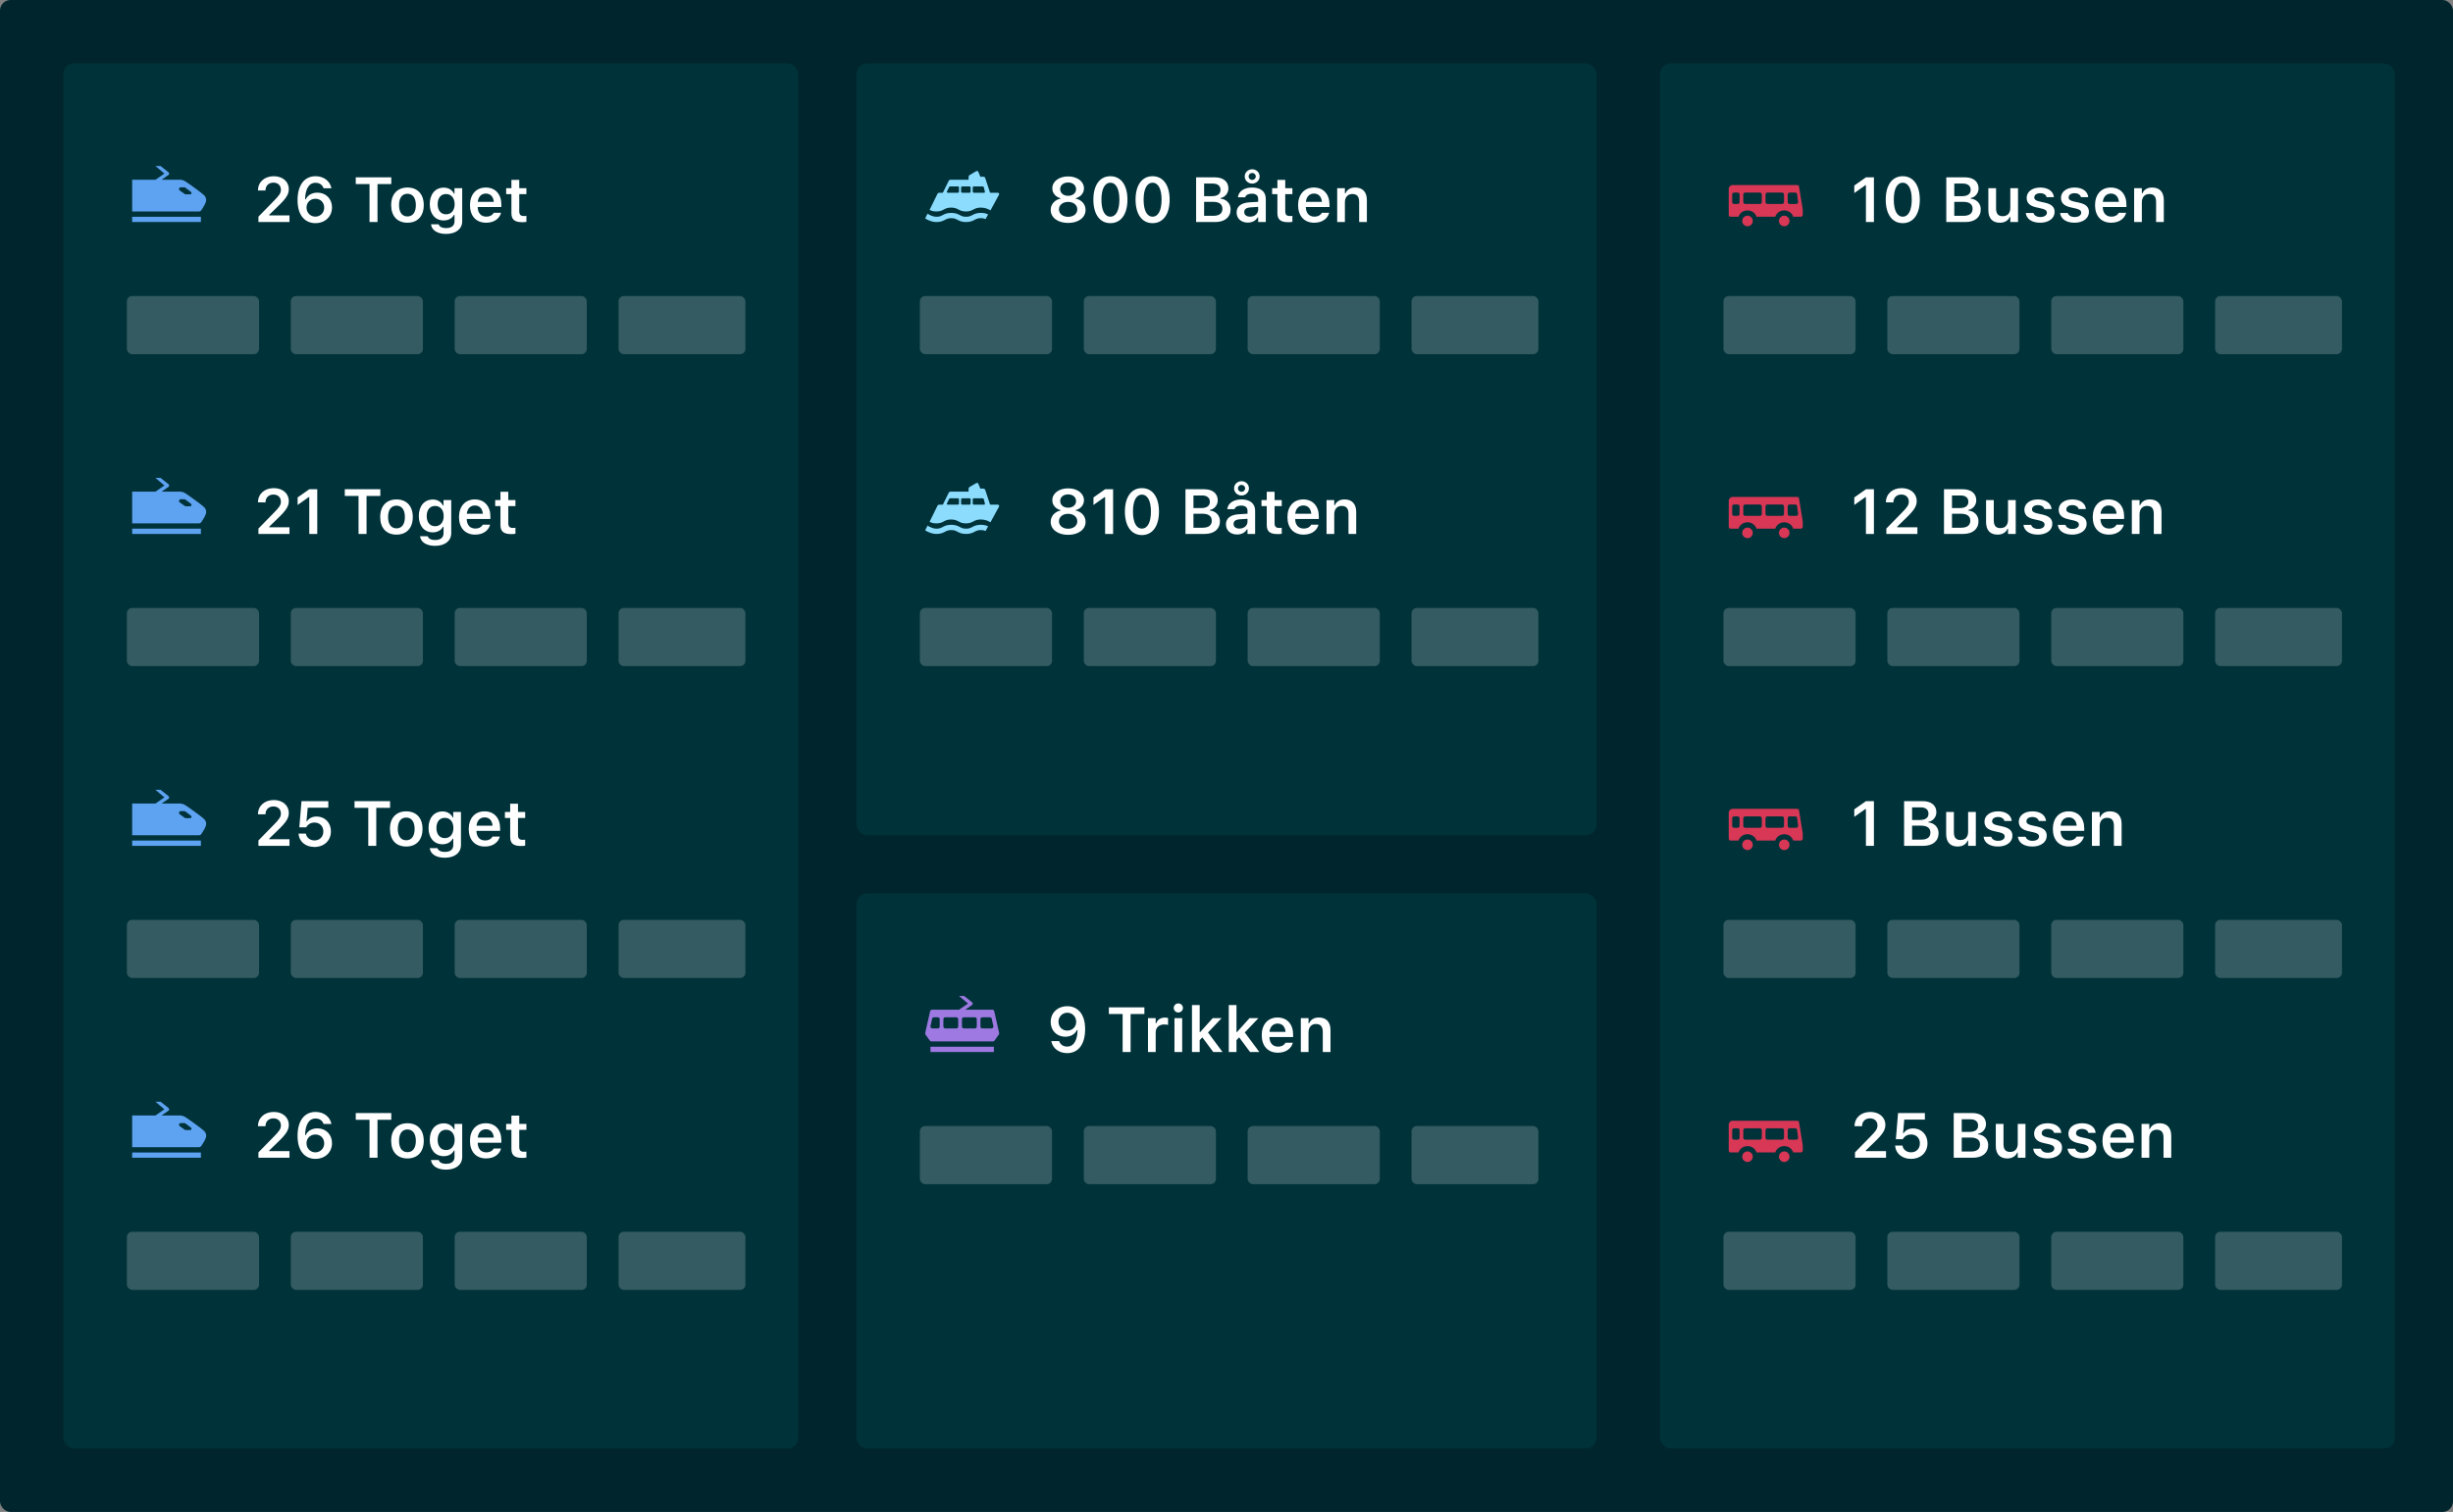 <svg width="464" height="286" viewBox="0 0 464 286" fill="none" xmlns="http://www.w3.org/2000/svg">
<rect x="0" y="0" width="464" height="286" fill="#808080" stroke="none"/>
<rect width="464" height="286" rx="2" fill="#00252C"/>
<rect x="12" y="12" width="139" height="262" rx="2" fill="#00323A"/>
<rect x="24" y="56" width="25" height="11" rx="1" fill="#335B61"/>
<rect x="24" y="115" width="25" height="11" rx="1" fill="#335B61"/>
<rect x="24" y="174" width="25" height="11" rx="1" fill="#335B61"/>
<rect x="24" y="233" width="25" height="11" rx="1" fill="#335B61"/>
<rect x="55" y="56" width="25" height="11" rx="1" fill="#335B61"/>
<rect x="55" y="115" width="25" height="11" rx="1" fill="#335B61"/>
<rect x="55" y="174" width="25" height="11" rx="1" fill="#335B61"/>
<rect x="55" y="233" width="25" height="11" rx="1" fill="#335B61"/>
<rect x="86" y="56" width="25" height="11" rx="1" fill="#335B61"/>
<rect x="86" y="115" width="25" height="11" rx="1" fill="#335B61"/>
<rect x="86" y="174" width="25" height="11" rx="1" fill="#335B61"/>
<rect x="86" y="233" width="25" height="11" rx="1" fill="#335B61"/>
<rect x="117" y="56" width="24" height="11" rx="1" fill="#335B61"/>
<rect x="117" y="115" width="24" height="11" rx="1" fill="#335B61"/>
<rect x="117" y="174" width="24" height="11" rx="1" fill="#335B61"/>
<rect x="117" y="233" width="24" height="11" rx="1" fill="#335B61"/>
<path d="M48.885 42H54.756V40.746H50.93V40.623L52.623 38.982C54.164 37.5 54.627 36.738 54.627 35.777V35.76C54.627 34.336 53.443 33.334 51.797 33.334C50.033 33.334 48.803 34.435 48.803 36.012L48.809 36.029L50.215 36.035L50.221 36.012C50.221 35.139 50.824 34.547 51.721 34.547C52.6 34.547 53.133 35.109 53.133 35.889V35.906C53.133 36.557 52.81 36.984 51.662 38.145L48.885 40.98V42ZM59.66 42.211C61.494 42.211 62.801 40.957 62.801 39.24V39.228C62.801 37.623 61.664 36.44 60.041 36.44C58.881 36.44 58.143 37.031 57.832 37.699H57.715C57.744 35.988 58.301 34.576 59.695 34.576C60.44 34.576 60.961 34.963 61.184 35.555L61.207 35.613H62.69L62.678 35.549C62.408 34.254 61.248 33.334 59.695 33.334C57.568 33.334 56.285 35.022 56.285 37.869V37.881C56.285 40.928 57.855 42.211 59.66 42.211ZM57.978 39.258V39.246C57.978 38.291 58.711 37.6 59.666 37.6C60.627 37.6 61.324 38.303 61.324 39.281V39.293C61.324 40.236 60.586 40.98 59.648 40.98C58.711 40.98 57.978 40.225 57.978 39.258ZM69.897 42H71.408V34.816H74.016V33.545H67.295V34.816H69.897V42ZM77.074 42.129C78.99 42.129 80.156 40.875 80.156 38.801V38.789C80.156 36.727 78.984 35.473 77.074 35.473C75.17 35.473 73.992 36.732 73.992 38.789V38.801C73.992 40.875 75.152 42.129 77.074 42.129ZM77.074 40.945C76.061 40.945 75.481 40.154 75.481 38.807V38.795C75.481 37.447 76.061 36.65 77.074 36.65C78.082 36.65 78.662 37.447 78.662 38.795V38.807C78.662 40.154 78.088 40.945 77.074 40.945ZM84.375 44.25C86.244 44.25 87.428 43.318 87.428 41.842V35.596H85.969V36.65H85.893C85.529 35.924 84.838 35.49 83.953 35.49C82.301 35.49 81.293 36.768 81.293 38.619V38.631C81.293 40.447 82.301 41.701 83.924 41.701C84.809 41.701 85.506 41.326 85.875 40.641H85.975V41.865C85.975 42.685 85.394 43.148 84.398 43.148C83.584 43.148 83.098 42.861 82.998 42.451L82.992 42.434H81.533L81.527 42.451C81.674 43.529 82.688 44.25 84.375 44.25ZM84.375 40.541C83.361 40.541 82.787 39.762 82.787 38.631V38.619C82.787 37.488 83.361 36.703 84.375 36.703C85.383 36.703 85.998 37.488 85.998 38.619V38.631C85.998 39.762 85.389 40.541 84.375 40.541ZM91.957 42.129C93.697 42.129 94.553 41.127 94.758 40.301L94.775 40.248H93.387L93.369 40.289C93.228 40.582 92.777 40.98 91.986 40.98C90.996 40.98 90.375 40.312 90.357 39.164H94.834V38.684C94.834 36.75 93.709 35.473 91.887 35.473C90.064 35.473 88.898 36.791 88.898 38.807V38.812C88.898 40.852 90.053 42.129 91.957 42.129ZM91.904 36.615C92.719 36.615 93.311 37.137 93.41 38.185H90.369C90.481 37.166 91.09 36.615 91.904 36.615ZM98.812 42.029C99.094 42.029 99.363 42.006 99.574 41.965V40.84C99.398 40.857 99.287 40.863 99.082 40.863C98.473 40.863 98.221 40.594 98.221 39.955V36.727H99.574V35.596H98.221V34.025H96.738V35.596H95.742V36.727H96.738V40.301C96.738 41.537 97.342 42.029 98.812 42.029Z" fill="white"/>
<path d="M48.885 101H54.756V99.746H50.93V99.623L52.623 97.982C54.164 96.5 54.627 95.738 54.627 94.777V94.76C54.627 93.336 53.443 92.334 51.797 92.334C50.033 92.334 48.803 93.436 48.803 95.012L48.809 95.029L50.215 95.035L50.221 95.012C50.221 94.139 50.824 93.547 51.721 93.547C52.6 93.547 53.133 94.109 53.133 94.889V94.906C53.133 95.557 52.81 95.984 51.662 97.144L48.885 99.981V101ZM58.5 101H60.012V92.545H58.506L56.297 94.098V95.522L58.4 94.033H58.5V101ZM67.822 101H69.334V93.816H71.941V92.545H65.221V93.816H67.822V101ZM75 101.129C76.916 101.129 78.082 99.875 78.082 97.801V97.789C78.082 95.727 76.91 94.473 75 94.473C73.096 94.473 71.918 95.732 71.918 97.789V97.801C71.918 99.875 73.078 101.129 75 101.129ZM75 99.945C73.986 99.945 73.406 99.154 73.406 97.807V97.795C73.406 96.447 73.986 95.65 75 95.65C76.008 95.65 76.588 96.447 76.588 97.795V97.807C76.588 99.154 76.014 99.945 75 99.945ZM82.301 103.25C84.17 103.25 85.353 102.318 85.353 100.842V94.596H83.894V95.65H83.818C83.455 94.924 82.764 94.49 81.879 94.49C80.227 94.49 79.219 95.768 79.219 97.619V97.631C79.219 99.447 80.227 100.701 81.85 100.701C82.734 100.701 83.432 100.326 83.801 99.641H83.9V100.865C83.9 101.686 83.32 102.148 82.324 102.148C81.51 102.148 81.023 101.861 80.924 101.451L80.918 101.434H79.459L79.453 101.451C79.6 102.529 80.613 103.25 82.301 103.25ZM82.301 99.541C81.287 99.541 80.713 98.762 80.713 97.631V97.619C80.713 96.488 81.287 95.703 82.301 95.703C83.309 95.703 83.924 96.488 83.924 97.619V97.631C83.924 98.762 83.314 99.541 82.301 99.541ZM89.883 101.129C91.623 101.129 92.478 100.127 92.684 99.301L92.701 99.248H91.312L91.295 99.289C91.154 99.582 90.703 99.981 89.912 99.981C88.922 99.981 88.301 99.312 88.283 98.164H92.76V97.684C92.76 95.75 91.635 94.473 89.812 94.473C87.99 94.473 86.824 95.791 86.824 97.807V97.812C86.824 99.852 87.978 101.129 89.883 101.129ZM89.83 95.615C90.644 95.615 91.236 96.137 91.336 97.186H88.295C88.406 96.166 89.016 95.615 89.83 95.615ZM96.738 101.029C97.019 101.029 97.289 101.006 97.5 100.965V99.84C97.324 99.857 97.213 99.863 97.008 99.863C96.398 99.863 96.147 99.594 96.147 98.955V95.727H97.5V94.596H96.147V93.025H94.664V94.596H93.668V95.727H94.664V99.301C94.664 100.537 95.268 101.029 96.738 101.029Z" fill="white"/>
<path d="M48.885 160H54.756V158.746H50.93V158.623L52.623 156.982C54.164 155.5 54.627 154.738 54.627 153.777V153.76C54.627 152.336 53.443 151.334 51.797 151.334C50.033 151.334 48.803 152.436 48.803 154.012L48.809 154.029L50.215 154.035L50.221 154.012C50.221 153.139 50.824 152.547 51.721 152.547C52.6 152.547 53.133 153.109 53.133 153.889V153.906C53.133 154.557 52.81 154.984 51.662 156.145L48.885 158.98V160ZM59.484 160.211C61.312 160.211 62.596 159.01 62.596 157.252V157.24C62.596 155.623 61.453 154.451 59.877 154.451C59.08 154.451 58.424 154.791 58.072 155.359H57.973L58.207 152.787H62.103V151.545H57.029L56.619 156.496H57.914C58.014 156.309 58.154 156.145 58.307 156.016C58.617 155.734 59.027 155.594 59.502 155.594C60.469 155.594 61.16 156.285 61.16 157.27V157.281C61.16 158.277 60.48 158.975 59.49 158.975C58.623 158.975 57.984 158.424 57.873 157.732L57.867 157.691H56.473L56.478 157.768C56.59 159.156 57.756 160.211 59.484 160.211ZM69.662 160H71.174V152.816H73.781V151.545H67.061V152.816H69.662V160ZM76.84 160.129C78.756 160.129 79.922 158.875 79.922 156.801V156.789C79.922 154.727 78.75 153.473 76.84 153.473C74.936 153.473 73.758 154.732 73.758 156.789V156.801C73.758 158.875 74.918 160.129 76.84 160.129ZM76.84 158.945C75.826 158.945 75.246 158.154 75.246 156.807V156.795C75.246 155.447 75.826 154.65 76.84 154.65C77.848 154.65 78.428 155.447 78.428 156.795V156.807C78.428 158.154 77.853 158.945 76.84 158.945ZM84.141 162.25C86.01 162.25 87.193 161.318 87.193 159.842V153.596H85.734V154.65H85.658C85.295 153.924 84.603 153.49 83.719 153.49C82.066 153.49 81.059 154.768 81.059 156.619V156.631C81.059 158.447 82.066 159.701 83.689 159.701C84.574 159.701 85.272 159.326 85.641 158.641H85.74V159.865C85.74 160.686 85.16 161.148 84.164 161.148C83.35 161.148 82.863 160.861 82.764 160.451L82.758 160.434H81.299L81.293 160.451C81.439 161.529 82.453 162.25 84.141 162.25ZM84.141 158.541C83.127 158.541 82.553 157.762 82.553 156.631V156.619C82.553 155.488 83.127 154.703 84.141 154.703C85.148 154.703 85.764 155.488 85.764 156.619V156.631C85.764 157.762 85.154 158.541 84.141 158.541ZM91.723 160.129C93.463 160.129 94.318 159.127 94.523 158.301L94.541 158.248H93.152L93.135 158.289C92.994 158.582 92.543 158.98 91.752 158.98C90.762 158.98 90.141 158.312 90.123 157.164H94.6V156.684C94.6 154.75 93.475 153.473 91.652 153.473C89.83 153.473 88.664 154.791 88.664 156.807V156.812C88.664 158.852 89.818 160.129 91.723 160.129ZM91.67 154.615C92.484 154.615 93.076 155.137 93.176 156.186H90.135C90.246 155.166 90.856 154.615 91.67 154.615ZM98.578 160.029C98.859 160.029 99.129 160.006 99.34 159.965V158.84C99.164 158.857 99.053 158.863 98.848 158.863C98.238 158.863 97.986 158.594 97.986 157.955V154.727H99.34V153.596H97.986V152.025H96.504V153.596H95.508V154.727H96.504V158.301C96.504 159.537 97.107 160.029 98.578 160.029Z" fill="white"/>
<path d="M48.885 219H54.756V217.746H50.93V217.623L52.623 215.982C54.164 214.5 54.627 213.738 54.627 212.777V212.76C54.627 211.336 53.443 210.334 51.797 210.334C50.033 210.334 48.803 211.436 48.803 213.012L48.809 213.029L50.215 213.035L50.221 213.012C50.221 212.139 50.824 211.547 51.721 211.547C52.6 211.547 53.133 212.109 53.133 212.889V212.906C53.133 213.557 52.81 213.984 51.662 215.145L48.885 217.98V219ZM59.66 219.211C61.494 219.211 62.801 217.957 62.801 216.24V216.229C62.801 214.623 61.664 213.439 60.041 213.439C58.881 213.439 58.143 214.031 57.832 214.699H57.715C57.744 212.988 58.301 211.576 59.695 211.576C60.44 211.576 60.961 211.963 61.184 212.555L61.207 212.613H62.69L62.678 212.549C62.408 211.254 61.248 210.334 59.695 210.334C57.568 210.334 56.285 212.021 56.285 214.869V214.881C56.285 217.928 57.855 219.211 59.66 219.211ZM57.978 216.258V216.246C57.978 215.291 58.711 214.6 59.666 214.6C60.627 214.6 61.324 215.303 61.324 216.281V216.293C61.324 217.236 60.586 217.98 59.648 217.98C58.711 217.98 57.978 217.225 57.978 216.258ZM69.897 219H71.408V211.816H74.016V210.545H67.295V211.816H69.897V219ZM77.074 219.129C78.99 219.129 80.156 217.875 80.156 215.801V215.789C80.156 213.727 78.984 212.473 77.074 212.473C75.17 212.473 73.992 213.732 73.992 215.789V215.801C73.992 217.875 75.152 219.129 77.074 219.129ZM77.074 217.945C76.061 217.945 75.481 217.154 75.481 215.807V215.795C75.481 214.447 76.061 213.65 77.074 213.65C78.082 213.65 78.662 214.447 78.662 215.795V215.807C78.662 217.154 78.088 217.945 77.074 217.945ZM84.375 221.25C86.244 221.25 87.428 220.318 87.428 218.842V212.596H85.969V213.65H85.893C85.529 212.924 84.838 212.49 83.953 212.49C82.301 212.49 81.293 213.768 81.293 215.619V215.631C81.293 217.447 82.301 218.701 83.924 218.701C84.809 218.701 85.506 218.326 85.875 217.641H85.975V218.865C85.975 219.686 85.394 220.148 84.398 220.148C83.584 220.148 83.098 219.861 82.998 219.451L82.992 219.434H81.533L81.527 219.451C81.674 220.529 82.688 221.25 84.375 221.25ZM84.375 217.541C83.361 217.541 82.787 216.762 82.787 215.631V215.619C82.787 214.488 83.361 213.703 84.375 213.703C85.383 213.703 85.998 214.488 85.998 215.619V215.631C85.998 216.762 85.389 217.541 84.375 217.541ZM91.957 219.129C93.697 219.129 94.553 218.127 94.758 217.301L94.775 217.248H93.387L93.369 217.289C93.228 217.582 92.777 217.98 91.986 217.98C90.996 217.98 90.375 217.312 90.357 216.164H94.834V215.684C94.834 213.75 93.709 212.473 91.887 212.473C90.064 212.473 88.898 213.791 88.898 215.807V215.812C88.898 217.852 90.053 219.129 91.957 219.129ZM91.904 213.615C92.719 213.615 93.311 214.137 93.41 215.186H90.369C90.481 214.166 91.09 213.615 91.904 213.615ZM98.812 219.029C99.094 219.029 99.363 219.006 99.574 218.965V217.84C99.398 217.857 99.287 217.863 99.082 217.863C98.473 217.863 98.221 217.594 98.221 216.955V213.727H99.574V212.596H98.221V211.025H96.738V212.596H95.742V213.727H96.738V217.301C96.738 218.537 97.342 219.029 98.812 219.029Z" fill="white"/>
<path fill-rule="evenodd" clip-rule="evenodd" d="M35.896 36.764C36.04 36.764 36.168 36.729 36.213 36.593C36.258 36.457 36.211 36.364 36.097 36.278L35.063 35.499C35.004 35.456 34.934 35.432 34.862 35.432H34.196C34.053 35.432 33.926 35.524 33.88 35.659C33.835 35.795 33.881 35.945 33.996 36.031L34.946 36.701C35.034 36.767 35.134 36.766 35.206 36.765C35.215 36.764 35.223 36.764 35.231 36.764H35.896ZM38.659 36.991C38.698 37.031 38.729 37.065 38.75 37.1C38.905 37.306 39 37.557 39 37.834C39 38.327 38.591 38.981 38.1 39.736C37.992 39.901 37.809 40.001 37.611 40.001H25V34H29.402L31.102 32.833L29.4 31.4H30.364L31.858 32.579C31.939 32.638 32 32.729 32 32.854C32 32.977 31.952 33.034 31.851 33.11L30.557 34H34.096C34.336 34 34.736 34.096 35.095 34.332C36.192 35.055 38.216 36.546 38.531 36.86C38.548 36.877 38.563 36.893 38.577 36.908C38.594 36.925 38.609 36.94 38.624 36.955C38.636 36.966 38.648 36.979 38.659 36.991ZM38 42.001H25V41.001H38V42.001Z" fill="#5EA3F1"/>
<path fill-rule="evenodd" clip-rule="evenodd" d="M35.896 95.764C36.04 95.764 36.168 95.729 36.213 95.593C36.258 95.457 36.211 95.364 36.097 95.278L35.063 94.499C35.004 94.456 34.934 94.432 34.862 94.432H34.196C34.053 94.432 33.926 94.524 33.88 94.659C33.835 94.795 33.881 94.945 33.996 95.031L34.946 95.701C35.034 95.767 35.134 95.766 35.206 95.765C35.215 95.764 35.223 95.764 35.231 95.764H35.896ZM38.659 95.991C38.698 96.031 38.729 96.065 38.75 96.1C38.905 96.306 39 96.557 39 96.834C39 97.327 38.591 97.981 38.1 98.736C37.992 98.901 37.809 99.001 37.611 99.001H25V93H29.402L31.102 91.833L29.4 90.4H30.364L31.858 91.579C31.939 91.638 32 91.729 32 91.854C32 91.977 31.952 92.034 31.851 92.11L30.557 93H34.096C34.336 93 34.736 93.096 35.095 93.332C36.192 94.055 38.216 95.546 38.531 95.86C38.548 95.877 38.563 95.893 38.577 95.908C38.594 95.925 38.609 95.94 38.624 95.955C38.636 95.966 38.648 95.979 38.659 95.991ZM38 101.001H25V100.001H38V101.001Z" fill="#5EA3F1"/>
<path fill-rule="evenodd" clip-rule="evenodd" d="M35.896 154.764C36.04 154.764 36.168 154.729 36.213 154.593C36.258 154.457 36.211 154.364 36.097 154.278L35.063 153.499C35.004 153.456 34.934 153.432 34.862 153.432H34.196C34.053 153.432 33.926 153.524 33.88 153.659C33.835 153.795 33.881 153.945 33.996 154.031L34.946 154.701C35.034 154.767 35.134 154.766 35.206 154.765C35.215 154.765 35.223 154.764 35.231 154.764H35.896ZM38.659 154.991C38.698 155.031 38.729 155.065 38.75 155.1C38.905 155.306 39 155.557 39 155.834C39 156.327 38.591 156.981 38.1 157.736C37.992 157.901 37.809 158.001 37.611 158.001H25V152H29.402L31.102 150.833L29.4 149.4H30.364L31.858 150.579C31.939 150.638 32 150.729 32 150.854C32 150.977 31.952 151.034 31.851 151.11L30.557 152H34.096C34.336 152 34.736 152.096 35.095 152.332C36.192 153.055 38.216 154.546 38.531 154.86C38.548 154.878 38.563 154.893 38.577 154.908C38.594 154.925 38.609 154.94 38.624 154.955C38.636 154.966 38.648 154.979 38.659 154.991ZM38 160.001H25V159.001H38V160.001Z" fill="#5EA3F1"/>
<path fill-rule="evenodd" clip-rule="evenodd" d="M35.896 213.764C36.04 213.764 36.168 213.729 36.213 213.593C36.258 213.457 36.211 213.364 36.097 213.278L35.063 212.499C35.004 212.456 34.934 212.432 34.862 212.432H34.196C34.053 212.432 33.926 212.524 33.88 212.659C33.835 212.795 33.881 212.945 33.996 213.031L34.946 213.701C35.034 213.767 35.134 213.766 35.206 213.765C35.215 213.765 35.223 213.764 35.231 213.764H35.896ZM38.659 213.991C38.698 214.031 38.729 214.065 38.75 214.1C38.905 214.306 39 214.557 39 214.834C39 215.327 38.591 215.981 38.1 216.736C37.992 216.901 37.809 217.001 37.611 217.001H25V211H29.402L31.102 209.833L29.4 208.4H30.364L31.858 209.579C31.939 209.638 32 209.729 32 209.854C32 209.977 31.952 210.034 31.851 210.11L30.557 211H34.096C34.336 211 34.736 211.096 35.095 211.332C36.192 212.055 38.216 213.546 38.531 213.86C38.548 213.878 38.563 213.893 38.577 213.908C38.594 213.925 38.609 213.94 38.624 213.955C38.636 213.966 38.648 213.979 38.659 213.991ZM38 219.001H25V218.001H38V219.001Z" fill="#5EA3F1"/>
<rect x="162" y="169" width="140" height="105" rx="2" fill="#00323A"/>
<rect x="174" y="213" width="25" height="11" rx="1" fill="#335B61"/>
<rect x="205" y="213" width="25" height="11" rx="1" fill="#335B61"/>
<rect x="236" y="213" width="25" height="11" rx="1" fill="#335B61"/>
<rect x="267" y="213" width="24" height="11" rx="1" fill="#335B61"/>
<path d="M201.885 190.334C200.051 190.334 198.744 191.588 198.744 193.305V193.316C198.744 194.922 199.881 196.105 201.504 196.105C202.664 196.105 203.402 195.514 203.713 194.846H203.83C203.801 196.557 203.244 197.969 201.85 197.969C201.105 197.969 200.584 197.582 200.361 196.99L200.344 196.932H198.855L198.867 196.996C199.137 198.291 200.297 199.211 201.85 199.211C203.977 199.211 205.26 197.523 205.26 194.676V194.664C205.26 191.617 203.689 190.334 201.885 190.334ZM201.879 194.945C200.918 194.945 200.221 194.242 200.221 193.264V193.252C200.221 192.309 200.965 191.564 201.896 191.564C202.834 191.564 203.566 192.32 203.566 193.287V193.299C203.566 194.254 202.834 194.945 201.879 194.945ZM212.35 199H213.861V191.816H216.469V190.545H209.748V191.816H212.35V199ZM217.148 199H218.607V195.279C218.607 194.365 219.246 193.785 220.219 193.785C220.471 193.785 220.711 193.82 220.945 193.867V192.561C220.805 192.52 220.576 192.49 220.354 192.49C219.51 192.49 218.924 192.895 218.707 193.58H218.607V192.596H217.148V199ZM222.891 191.523C223.365 191.523 223.758 191.143 223.758 190.662C223.758 190.188 223.365 189.801 222.891 189.801C222.41 189.801 222.018 190.188 222.018 190.662C222.018 191.143 222.41 191.523 222.891 191.523ZM222.158 199H223.617V192.596H222.158V199ZM225.469 199H226.928V196.75L227.438 196.229L229.494 199H231.252L228.498 195.303L231.076 192.596H229.389L227.027 195.221H226.928V190.117H225.469V199ZM232.43 199H233.889V196.75L234.398 196.229L236.455 199H238.213L235.459 195.303L238.037 192.596H236.35L233.988 195.221H233.889V190.117H232.43V199ZM241.723 199.129C243.463 199.129 244.318 198.127 244.523 197.301L244.541 197.248H243.152L243.135 197.289C242.994 197.582 242.543 197.98 241.752 197.98C240.762 197.98 240.141 197.312 240.123 196.164H244.6V195.684C244.6 193.75 243.475 192.473 241.652 192.473C239.83 192.473 238.664 193.791 238.664 195.807V195.812C238.664 197.852 239.818 199.129 241.723 199.129ZM241.67 193.615C242.484 193.615 243.076 194.137 243.176 195.186H240.135C240.246 194.166 240.855 193.615 241.67 193.615ZM246.059 199H247.518V195.268C247.518 194.307 248.057 193.697 248.924 193.697C249.809 193.697 250.213 194.201 250.213 195.197V199H251.672V194.857C251.672 193.334 250.893 192.473 249.463 192.473C248.537 192.473 247.922 192.889 247.617 193.574H247.518V192.596H246.059V199Z" fill="white"/>
<path fill-rule="evenodd" clip-rule="evenodd" d="M187.561 194.533C187.666 194.533 187.766 194.485 187.833 194.402C187.9 194.32 187.925 194.211 187.902 194.107L187.593 192.707C187.557 192.546 187.416 192.432 187.251 192.432H187.085H186.159H185.81C185.616 192.432 185.459 192.589 185.459 192.782V194.183C185.459 194.377 185.616 194.533 185.81 194.533H186.159H187.561ZM184.41 194.532C184.603 194.532 184.76 194.376 184.76 194.182V192.782C184.76 192.589 184.603 192.432 184.41 192.432H182.31C182.116 192.432 181.959 192.589 181.959 192.782V194.182C181.959 194.376 182.116 194.532 182.31 194.532H184.41ZM180.899 194.532C181.092 194.532 181.25 194.376 181.25 194.182V192.782C181.25 192.589 181.092 192.432 180.899 192.432H178.799C178.605 192.432 178.449 192.589 178.449 192.782V194.182C178.449 194.376 178.605 194.532 178.799 194.532H180.899ZM177.4 194.533C177.593 194.533 177.75 194.377 177.75 194.182V192.782C177.75 192.589 177.593 192.432 177.4 192.432H177.187H176.659C176.495 192.432 176.352 192.546 176.317 192.707L176.008 194.107C175.985 194.211 176.01 194.32 176.077 194.402C176.143 194.485 176.244 194.533 176.35 194.533H177.034H177.035H177.4ZM187.721 191C187.884 191 188.026 191.113 188.062 191.273L188.991 195.381C189.016 195.503 188.989 195.63 188.917 195.732L188.105 196.855C188.039 196.945 187.934 197 187.821 197H181.577H181.086H180.414H176.179C176.066 197 175.961 196.945 175.895 196.855L175.083 195.732C175.011 195.63 174.984 195.503 175.009 195.381L175.938 191.273C175.974 191.113 176.116 191 176.279 191H181.406L183.105 189.834L181.404 188.4H182.368L183.862 189.579C183.943 189.639 184.004 189.73 184.004 189.855C184.004 189.977 183.955 190.035 183.854 190.11L182.566 191H187.721ZM188 199.001H176V198.001H188V199.001Z" fill="#9D79E1"/>
<rect x="162" y="12" width="140" height="146" rx="2" fill="#00323A"/>
<rect x="174" y="56" width="25" height="11" rx="1" fill="#335B61"/>
<rect x="174" y="115" width="25" height="11" rx="1" fill="#335B61"/>
<rect x="205" y="56" width="25" height="11" rx="1" fill="#335B61"/>
<rect x="205" y="115" width="25" height="11" rx="1" fill="#335B61"/>
<rect x="236" y="56" width="25" height="11" rx="1" fill="#335B61"/>
<rect x="236" y="115" width="25" height="11" rx="1" fill="#335B61"/>
<rect x="267" y="56" width="24" height="11" rx="1" fill="#335B61"/>
<rect x="267" y="115" width="24" height="11" rx="1" fill="#335B61"/>
<path d="M202.043 42.17C203.988 42.17 205.342 41.162 205.342 39.715V39.703C205.342 38.619 204.557 37.781 203.426 37.553V37.518C204.393 37.26 205.037 36.551 205.037 35.643V35.631C205.037 34.33 203.795 33.375 202.043 33.375C200.291 33.375 199.049 34.33 199.049 35.631V35.643C199.049 36.551 199.693 37.26 200.66 37.518V37.553C199.535 37.781 198.744 38.619 198.744 39.703V39.715C198.744 41.162 200.098 42.17 202.043 42.17ZM202.043 37.037C201.158 37.037 200.543 36.522 200.543 35.783V35.772C200.543 35.033 201.158 34.518 202.043 34.518C202.928 34.518 203.543 35.033 203.543 35.772V35.783C203.543 36.522 202.928 37.037 202.043 37.037ZM202.043 41.016C201.029 41.016 200.309 40.43 200.309 39.615V39.603C200.309 38.783 201.018 38.191 202.043 38.191C203.062 38.191 203.777 38.783 203.777 39.603V39.615C203.777 40.43 203.057 41.016 202.043 41.016ZM210.035 42.211C212.045 42.211 213.264 40.506 213.264 37.775V37.764C213.264 35.033 212.045 33.334 210.035 33.334C208.025 33.334 206.818 35.033 206.818 37.764V37.775C206.818 40.506 208.025 42.211 210.035 42.211ZM210.035 40.986C208.957 40.986 208.342 39.779 208.342 37.775V37.764C208.342 35.76 208.957 34.565 210.035 34.565C211.113 34.565 211.74 35.76 211.74 37.764V37.775C211.74 39.779 211.113 40.986 210.035 40.986ZM218.016 42.211C220.025 42.211 221.244 40.506 221.244 37.775V37.764C221.244 35.033 220.025 33.334 218.016 33.334C216.006 33.334 214.799 35.033 214.799 37.764V37.775C214.799 40.506 216.006 42.211 218.016 42.211ZM218.016 40.986C216.938 40.986 216.322 39.779 216.322 37.775V37.764C216.322 35.76 216.938 34.565 218.016 34.565C219.094 34.565 219.721 35.76 219.721 37.764V37.775C219.721 39.779 219.094 40.986 218.016 40.986ZM226.254 42H229.869C231.674 42 232.775 41.086 232.775 39.603V39.592C232.775 38.496 231.99 37.676 230.854 37.57V37.465C231.703 37.33 232.359 36.545 232.359 35.66V35.648C232.359 34.353 231.393 33.545 229.787 33.545H226.254V42ZM229.418 34.723C230.332 34.723 230.865 35.162 230.865 35.912V35.924C230.865 36.691 230.297 37.107 229.225 37.107H227.766V34.723H229.418ZM229.465 38.18C230.619 38.18 231.229 38.631 231.229 39.486V39.498C231.229 40.359 230.637 40.822 229.523 40.822H227.766V38.18H229.465ZM236.859 34.728C237.633 34.728 238.266 34.131 238.266 33.375V33.369C238.266 32.613 237.633 32.022 236.859 32.022C236.08 32.022 235.447 32.613 235.447 33.369V33.375C235.447 34.131 236.08 34.728 236.859 34.728ZM236.859 34.037C236.484 34.037 236.18 33.744 236.18 33.375V33.369C236.18 33.006 236.479 32.719 236.859 32.719C237.234 32.719 237.539 33.006 237.539 33.369V33.375C237.539 33.744 237.234 34.037 236.859 34.037ZM236.016 42.105C236.859 42.105 237.539 41.742 237.891 41.121H237.99V42H239.432V37.623C239.432 36.27 238.506 35.473 236.859 35.473C235.336 35.473 234.305 36.188 234.164 37.266L234.158 37.318H235.535L235.541 37.295C235.688 36.873 236.121 36.633 236.789 36.633C237.574 36.633 237.99 36.984 237.99 37.623V38.174L236.344 38.273C234.785 38.367 233.912 39.035 233.912 40.178V40.19C233.912 41.355 234.797 42.105 236.016 42.105ZM235.354 40.119V40.107C235.354 39.58 235.734 39.281 236.549 39.228L237.99 39.135V39.65C237.99 40.412 237.34 40.986 236.461 40.986C235.816 40.986 235.354 40.664 235.354 40.119ZM243.703 42.029C243.984 42.029 244.254 42.006 244.465 41.965V40.84C244.289 40.857 244.178 40.863 243.973 40.863C243.363 40.863 243.111 40.594 243.111 39.955V36.727H244.465V35.596H243.111V34.025H241.629V35.596H240.633V36.727H241.629V40.301C241.629 41.537 242.232 42.029 243.703 42.029ZM248.602 42.129C250.342 42.129 251.197 41.127 251.402 40.301L251.42 40.248H250.031L250.014 40.289C249.873 40.582 249.422 40.98 248.631 40.98C247.641 40.98 247.02 40.312 247.002 39.164H251.479V38.684C251.479 36.75 250.354 35.473 248.531 35.473C246.709 35.473 245.543 36.791 245.543 38.807V38.812C245.543 40.852 246.697 42.129 248.602 42.129ZM248.549 36.615C249.363 36.615 249.955 37.137 250.055 38.185H247.014C247.125 37.166 247.734 36.615 248.549 36.615ZM252.938 42H254.396V38.268C254.396 37.307 254.936 36.697 255.803 36.697C256.688 36.697 257.092 37.201 257.092 38.197V42H258.551V37.857C258.551 36.334 257.771 35.473 256.342 35.473C255.416 35.473 254.801 35.889 254.496 36.574H254.396V35.596H252.938V42Z" fill="white"/>
<path d="M202.043 101.17C203.988 101.17 205.342 100.162 205.342 98.715V98.703C205.342 97.619 204.557 96.781 203.426 96.553V96.518C204.393 96.26 205.037 95.551 205.037 94.643V94.631C205.037 93.33 203.795 92.375 202.043 92.375C200.291 92.375 199.049 93.33 199.049 94.631V94.643C199.049 95.551 199.693 96.26 200.66 96.518V96.553C199.535 96.781 198.744 97.619 198.744 98.703V98.715C198.744 100.162 200.098 101.17 202.043 101.17ZM202.043 96.037C201.158 96.037 200.543 95.522 200.543 94.783V94.772C200.543 94.033 201.158 93.518 202.043 93.518C202.928 93.518 203.543 94.033 203.543 94.772V94.783C203.543 95.522 202.928 96.037 202.043 96.037ZM202.043 100.016C201.029 100.016 200.309 99.43 200.309 98.615V98.603C200.309 97.783 201.018 97.191 202.043 97.191C203.062 97.191 203.777 97.783 203.777 98.603V98.615C203.777 99.43 203.057 100.016 202.043 100.016ZM209.039 101H210.551V92.545H209.045L206.836 94.098V95.522L208.939 94.033H209.039V101ZM216 101.211C218.01 101.211 219.229 99.506 219.229 96.775V96.764C219.229 94.033 218.01 92.334 216 92.334C213.99 92.334 212.783 94.033 212.783 96.764V96.775C212.783 99.506 213.99 101.211 216 101.211ZM216 99.986C214.922 99.986 214.307 98.779 214.307 96.775V96.764C214.307 94.76 214.922 93.564 216 93.564C217.078 93.564 217.705 94.76 217.705 96.764V96.775C217.705 98.779 217.078 99.986 216 99.986ZM224.238 101H227.854C229.658 101 230.76 100.086 230.76 98.603V98.592C230.76 97.496 229.975 96.676 228.838 96.57V96.465C229.688 96.33 230.344 95.545 230.344 94.66V94.648C230.344 93.353 229.377 92.545 227.771 92.545H224.238V101ZM227.402 93.723C228.316 93.723 228.85 94.162 228.85 94.912V94.924C228.85 95.691 228.281 96.107 227.209 96.107H225.75V93.723H227.402ZM227.449 97.18C228.604 97.18 229.213 97.631 229.213 98.486V98.498C229.213 99.359 228.621 99.822 227.508 99.822H225.75V97.18H227.449ZM234.844 93.728C235.617 93.728 236.25 93.131 236.25 92.375V92.369C236.25 91.613 235.617 91.022 234.844 91.022C234.064 91.022 233.432 91.613 233.432 92.369V92.375C233.432 93.131 234.064 93.728 234.844 93.728ZM234.844 93.037C234.469 93.037 234.164 92.744 234.164 92.375V92.369C234.164 92.006 234.463 91.719 234.844 91.719C235.219 91.719 235.523 92.006 235.523 92.369V92.375C235.523 92.744 235.219 93.037 234.844 93.037ZM234 101.105C234.844 101.105 235.523 100.742 235.875 100.121H235.975V101H237.416V96.623C237.416 95.269 236.49 94.473 234.844 94.473C233.32 94.473 232.289 95.188 232.148 96.266L232.143 96.318H233.52L233.525 96.295C233.672 95.873 234.105 95.633 234.773 95.633C235.559 95.633 235.975 95.984 235.975 96.623V97.174L234.328 97.273C232.77 97.367 231.896 98.035 231.896 99.178V99.189C231.896 100.355 232.781 101.105 234 101.105ZM233.338 99.119V99.107C233.338 98.58 233.719 98.281 234.533 98.228L235.975 98.135V98.65C235.975 99.412 235.324 99.986 234.445 99.986C233.801 99.986 233.338 99.664 233.338 99.119ZM241.688 101.029C241.969 101.029 242.238 101.006 242.449 100.965V99.84C242.273 99.857 242.162 99.863 241.957 99.863C241.348 99.863 241.096 99.594 241.096 98.955V95.727H242.449V94.596H241.096V93.025H239.613V94.596H238.617V95.727H239.613V99.301C239.613 100.537 240.217 101.029 241.688 101.029ZM246.586 101.129C248.326 101.129 249.182 100.127 249.387 99.301L249.404 99.248H248.016L247.998 99.289C247.857 99.582 247.406 99.981 246.615 99.981C245.625 99.981 245.004 99.312 244.986 98.164H249.463V97.684C249.463 95.75 248.338 94.473 246.516 94.473C244.693 94.473 243.527 95.791 243.527 97.807V97.812C243.527 99.852 244.682 101.129 246.586 101.129ZM246.533 95.615C247.348 95.615 247.939 96.137 248.039 97.186H244.998C245.109 96.166 245.719 95.615 246.533 95.615ZM250.922 101H252.381V97.268C252.381 96.307 252.92 95.697 253.787 95.697C254.672 95.697 255.076 96.201 255.076 97.197V101H256.535V96.857C256.535 95.334 255.756 94.473 254.326 94.473C253.4 94.473 252.785 94.889 252.48 95.574H252.381V94.596H250.922V101Z" fill="white"/>
<path fill-rule="evenodd" clip-rule="evenodd" d="M184.202 36.459L186.135 36.458C186.244 36.458 186.346 36.394 186.293 36.229L186.1 35.449C186.073 35.337 185.971 35.258 185.856 35.258H184.202C184.091 35.258 184 35.348 184 35.459V36.258C184 36.369 184.091 36.459 184.202 36.459ZM183.397 36.458C183.509 36.458 183.601 36.367 183.601 36.254V35.461C183.601 35.349 183.509 35.258 183.397 35.258H182.004C181.892 35.258 181.8 35.349 181.8 35.461V36.254C181.8 36.367 181.892 36.458 182.004 36.458H183.397ZM181.197 36.458C181.307 36.458 181.397 36.368 181.397 36.258V35.458C181.397 35.347 181.307 35.258 181.197 35.258H179.747C179.651 35.258 179.562 35.312 179.519 35.399L179.138 36.179C179.035 36.36 179.147 36.458 179.271 36.458H181.197ZM188.087 36.458H188.749C188.939 36.458 189.059 36.661 188.968 36.827L187.358 39.79L187.348 39.785C186.953 39.569 186.403 39.269 185.513 39.269C184.814 39.269 184.464 39.453 184.113 39.636C183.763 39.819 183.413 40.002 182.712 40.002C182.013 40.002 181.663 39.819 181.314 39.636C180.963 39.453 180.613 39.269 179.912 39.269C179.213 39.269 178.863 39.453 178.513 39.636C178.164 39.819 177.814 40.002 177.113 40.002C176.495 40.002 176.151 39.859 175.837 39.7L177.333 36.653C177.392 36.534 177.514 36.458 177.647 36.458H177.75H177.986H178.315C178.336 36.458 178.355 36.444 178.362 36.424L179.46 34.199C179.52 34.079 179.643 34.002 179.778 34.002H181.556H183.169C183.19 34.002 183.215 33.988 183.215 33.948V33.485C183.215 33.315 183.31 33.159 183.459 33.083L184.672 32.377C184.875 32.277 185.016 32.389 185.089 32.575L185.43 33.399C185.437 33.42 185.455 33.433 185.476 33.434H186.031C186.18 33.434 186.313 33.531 186.361 33.676L187.268 36.421C187.275 36.443 187.295 36.458 187.318 36.458H187.857H188.087ZM181.105 41.578C181.483 41.776 181.913 42.002 182.736 42.002C183.559 42.002 183.989 41.776 184.367 41.578L184.368 41.577C184.698 41.404 184.959 41.268 185.536 41.268C185.948 41.268 186.199 41.337 186.429 41.44L186.908 40.56C186.582 40.405 186.178 40.268 185.536 40.268C184.713 40.268 184.282 40.493 183.903 40.692L183.902 40.693C183.573 40.865 183.312 41.002 182.736 41.002C182.16 41.002 181.899 40.865 181.57 40.693L181.569 40.692C181.19 40.493 180.759 40.268 179.936 40.268C179.113 40.268 178.683 40.493 178.303 40.692L178.301 40.693C177.972 40.866 177.712 41.002 177.135 41.002C176.395 41.002 175.698 40.567 175.644 40.533L175.642 40.532L175.446 40.424L175 41.317L175.129 41.389C175.167 41.414 176.084 42.002 177.135 42.002C177.956 42.002 178.385 41.778 178.764 41.579L178.768 41.577C179.098 41.404 179.359 41.268 179.936 41.268C180.513 41.268 180.774 41.404 181.104 41.577L181.105 41.578Z" fill="#8CDCFD"/>
<path fill-rule="evenodd" clip-rule="evenodd" d="M184.202 95.459L186.135 95.458C186.244 95.458 186.346 95.394 186.293 95.229L186.1 94.449C186.073 94.337 185.971 94.258 185.856 94.258H184.202C184.091 94.258 184 94.348 184 94.459V95.258C184 95.369 184.091 95.459 184.202 95.459ZM183.397 95.458C183.509 95.458 183.601 95.367 183.601 95.254V94.461C183.601 94.349 183.509 94.258 183.397 94.258H182.004C181.892 94.258 181.8 94.349 181.8 94.461V95.254C181.8 95.367 181.892 95.458 182.004 95.458H183.397ZM181.197 95.458C181.307 95.458 181.397 95.368 181.397 95.258V94.458C181.397 94.347 181.307 94.258 181.197 94.258H179.747C179.651 94.258 179.562 94.312 179.519 94.399L179.138 95.179C179.035 95.36 179.147 95.458 179.271 95.458H181.197ZM188.087 95.458H188.749C188.939 95.458 189.059 95.661 188.968 95.827L187.358 98.79L187.348 98.784C186.953 98.569 186.403 98.269 185.513 98.269C184.814 98.269 184.464 98.453 184.113 98.636C183.763 98.819 183.413 99.002 182.712 99.002C182.013 99.002 181.663 98.819 181.314 98.636C180.963 98.453 180.613 98.269 179.912 98.269C179.213 98.269 178.863 98.453 178.513 98.636C178.164 98.819 177.814 99.002 177.113 99.002C176.495 99.002 176.151 98.859 175.837 98.7L177.333 95.653C177.392 95.534 177.514 95.458 177.647 95.458H177.75H177.986H178.315C178.336 95.458 178.355 95.444 178.362 95.424L179.46 93.199C179.52 93.079 179.643 93.002 179.778 93.002H181.556H183.169C183.19 93.002 183.215 92.988 183.215 92.948V92.485C183.215 92.315 183.31 92.159 183.459 92.083L184.672 91.377C184.875 91.277 185.016 91.389 185.089 91.575L185.43 92.399C185.437 92.42 185.455 92.433 185.476 92.434H186.031C186.18 92.434 186.313 92.531 186.361 92.676L187.268 95.421C187.275 95.443 187.295 95.458 187.318 95.458H187.857H188.087ZM181.105 100.577C181.483 100.776 181.913 101.002 182.736 101.002C183.559 101.002 183.989 100.776 184.367 100.577L184.368 100.577C184.698 100.404 184.959 100.268 185.536 100.268C185.948 100.268 186.199 100.337 186.429 100.44L186.908 99.56C186.582 99.405 186.178 99.268 185.536 99.268C184.713 99.268 184.282 99.493 183.903 99.692L183.902 99.692C183.573 99.865 183.312 100.002 182.736 100.002C182.16 100.002 181.899 99.865 181.57 99.692L181.569 99.692C181.19 99.493 180.759 99.268 179.936 99.268C179.113 99.268 178.683 99.493 178.303 99.692L178.301 99.693C177.972 99.866 177.712 100.002 177.135 100.002C176.395 100.002 175.698 99.567 175.644 99.533L175.642 99.532L175.446 99.424L175 100.317L175.129 100.389C175.167 100.414 176.084 101.002 177.135 101.002C177.956 101.002 178.385 100.778 178.764 100.579L178.768 100.577C179.098 100.404 179.359 100.268 179.936 100.268C180.513 100.268 180.774 100.404 181.104 100.577L181.105 100.577Z" fill="#8CDCFD"/>
<rect x="314" y="12" width="139" height="262" rx="2" fill="#00323A"/>
<rect x="326" y="56" width="25" height="11" rx="1" fill="#335B61"/>
<rect x="326" y="174" width="25" height="11" rx="1" fill="#335B61"/>
<rect x="326" y="115" width="25" height="11" rx="1" fill="#335B61"/>
<rect x="326" y="233" width="25" height="11" rx="1" fill="#335B61"/>
<rect x="357" y="56" width="25" height="11" rx="1" fill="#335B61"/>
<rect x="357" y="174" width="25" height="11" rx="1" fill="#335B61"/>
<rect x="357" y="115" width="25" height="11" rx="1" fill="#335B61"/>
<rect x="357" y="233" width="25" height="11" rx="1" fill="#335B61"/>
<rect x="388" y="56" width="25" height="11" rx="1" fill="#335B61"/>
<rect x="388" y="174" width="25" height="11" rx="1" fill="#335B61"/>
<rect x="388" y="115" width="25" height="11" rx="1" fill="#335B61"/>
<rect x="388" y="233" width="25" height="11" rx="1" fill="#335B61"/>
<rect x="419" y="56" width="24" height="11" rx="1" fill="#335B61"/>
<rect x="419" y="174" width="24" height="11" rx="1" fill="#335B61"/>
<rect x="419" y="115" width="24" height="11" rx="1" fill="#335B61"/>
<rect x="419" y="233" width="24" height="11" rx="1" fill="#335B61"/>
<path d="M352.953 42H354.465V33.545H352.959L350.75 35.098V36.522L352.854 35.033H352.953V42ZM359.914 42.211C361.924 42.211 363.143 40.506 363.143 37.775V37.764C363.143 35.033 361.924 33.334 359.914 33.334C357.904 33.334 356.697 35.033 356.697 37.764V37.775C356.697 40.506 357.904 42.211 359.914 42.211ZM359.914 40.986C358.836 40.986 358.221 39.779 358.221 37.775V37.764C358.221 35.76 358.836 34.565 359.914 34.565C360.992 34.565 361.619 35.76 361.619 37.764V37.775C361.619 39.779 360.992 40.986 359.914 40.986ZM368.152 42H371.768C373.572 42 374.674 41.086 374.674 39.603V39.592C374.674 38.496 373.889 37.676 372.752 37.57V37.465C373.602 37.33 374.258 36.545 374.258 35.66V35.648C374.258 34.353 373.291 33.545 371.686 33.545H368.152V42ZM371.316 34.723C372.23 34.723 372.764 35.162 372.764 35.912V35.924C372.764 36.691 372.195 37.107 371.123 37.107H369.664V34.723H371.316ZM371.363 38.18C372.518 38.18 373.127 38.631 373.127 39.486V39.498C373.127 40.359 372.535 40.822 371.422 40.822H369.664V38.18H371.363ZM378.289 42.129C379.215 42.129 379.865 41.713 380.164 41.027H380.264V42H381.723V35.596H380.264V39.328C380.264 40.289 379.76 40.898 378.816 40.898C377.938 40.898 377.568 40.395 377.568 39.404V35.596H376.109V39.738C376.109 41.262 376.848 42.129 378.289 42.129ZM385.924 42.129C387.5 42.129 388.643 41.315 388.643 40.096V40.084C388.643 39.152 388.051 38.619 386.797 38.338L385.76 38.109C385.068 37.951 384.799 37.723 384.799 37.348V37.342C384.799 36.861 385.268 36.545 385.918 36.545C386.604 36.545 387.025 36.873 387.131 37.277L387.137 37.295H388.508V37.283C388.414 36.246 387.482 35.473 385.924 35.473C384.412 35.473 383.357 36.27 383.357 37.424V37.43C383.357 38.373 383.938 38.947 385.156 39.217L386.193 39.451C386.896 39.609 387.178 39.855 387.178 40.23V40.242C387.178 40.723 386.674 41.051 385.947 41.051C385.221 41.051 384.793 40.74 384.641 40.295L384.635 40.283H383.188V40.295C383.311 41.379 384.295 42.129 385.924 42.129ZM392.416 42.129C393.992 42.129 395.135 41.315 395.135 40.096V40.084C395.135 39.152 394.543 38.619 393.289 38.338L392.252 38.109C391.561 37.951 391.291 37.723 391.291 37.348V37.342C391.291 36.861 391.76 36.545 392.41 36.545C393.096 36.545 393.518 36.873 393.623 37.277L393.629 37.295H395V37.283C394.906 36.246 393.975 35.473 392.416 35.473C390.904 35.473 389.85 36.27 389.85 37.424V37.43C389.85 38.373 390.43 38.947 391.648 39.217L392.686 39.451C393.389 39.609 393.67 39.855 393.67 40.23V40.242C393.67 40.723 393.166 41.051 392.439 41.051C391.713 41.051 391.285 40.74 391.133 40.295L391.127 40.283H389.68V40.295C389.803 41.379 390.787 42.129 392.416 42.129ZM399.348 42.129C401.088 42.129 401.943 41.127 402.148 40.301L402.166 40.248H400.777L400.76 40.289C400.619 40.582 400.168 40.98 399.377 40.98C398.387 40.98 397.766 40.312 397.748 39.164H402.225V38.684C402.225 36.75 401.1 35.473 399.277 35.473C397.455 35.473 396.289 36.791 396.289 38.807V38.812C396.289 40.852 397.443 42.129 399.348 42.129ZM399.295 36.615C400.109 36.615 400.701 37.137 400.801 38.185H397.76C397.871 37.166 398.48 36.615 399.295 36.615ZM403.684 42H405.143V38.268C405.143 37.307 405.682 36.697 406.549 36.697C407.434 36.697 407.838 37.201 407.838 38.197V42H409.297V37.857C409.297 36.334 408.518 35.473 407.088 35.473C406.162 35.473 405.547 35.889 405.242 36.574H405.143V35.596H403.684V42Z" fill="white"/>
<path d="M352.953 160H354.465V151.545H352.959L350.75 153.098V154.521L352.854 153.033H352.953V160ZM360.172 160H363.787C365.592 160 366.693 159.086 366.693 157.604V157.592C366.693 156.496 365.908 155.676 364.771 155.57V155.465C365.621 155.33 366.277 154.545 366.277 153.66V153.648C366.277 152.354 365.311 151.545 363.705 151.545H360.172V160ZM363.336 152.723C364.25 152.723 364.783 153.162 364.783 153.912V153.924C364.783 154.691 364.215 155.107 363.143 155.107H361.684V152.723H363.336ZM363.383 156.18C364.537 156.18 365.146 156.631 365.146 157.486V157.498C365.146 158.359 364.555 158.822 363.441 158.822H361.684V156.18H363.383ZM370.309 160.129C371.234 160.129 371.885 159.713 372.184 159.027H372.283V160H373.742V153.596H372.283V157.328C372.283 158.289 371.779 158.898 370.836 158.898C369.957 158.898 369.588 158.395 369.588 157.404V153.596H368.129V157.738C368.129 159.262 368.867 160.129 370.309 160.129ZM377.943 160.129C379.52 160.129 380.662 159.314 380.662 158.096V158.084C380.662 157.152 380.07 156.619 378.816 156.338L377.779 156.109C377.088 155.951 376.818 155.723 376.818 155.348V155.342C376.818 154.861 377.287 154.545 377.938 154.545C378.623 154.545 379.045 154.873 379.15 155.277L379.156 155.295H380.527V155.283C380.434 154.246 379.502 153.473 377.943 153.473C376.432 153.473 375.377 154.27 375.377 155.424V155.43C375.377 156.373 375.957 156.947 377.176 157.217L378.213 157.451C378.916 157.609 379.197 157.855 379.197 158.23V158.242C379.197 158.723 378.693 159.051 377.967 159.051C377.24 159.051 376.812 158.74 376.66 158.295L376.654 158.283H375.207V158.295C375.33 159.379 376.314 160.129 377.943 160.129ZM384.436 160.129C386.012 160.129 387.154 159.314 387.154 158.096V158.084C387.154 157.152 386.562 156.619 385.309 156.338L384.271 156.109C383.58 155.951 383.311 155.723 383.311 155.348V155.342C383.311 154.861 383.779 154.545 384.43 154.545C385.115 154.545 385.537 154.873 385.643 155.277L385.648 155.295H387.02V155.283C386.926 154.246 385.994 153.473 384.436 153.473C382.924 153.473 381.869 154.27 381.869 155.424V155.43C381.869 156.373 382.449 156.947 383.668 157.217L384.705 157.451C385.408 157.609 385.689 157.855 385.689 158.23V158.242C385.689 158.723 385.186 159.051 384.459 159.051C383.732 159.051 383.305 158.74 383.152 158.295L383.146 158.283H381.699V158.295C381.822 159.379 382.807 160.129 384.436 160.129ZM391.367 160.129C393.107 160.129 393.963 159.127 394.168 158.301L394.186 158.248H392.797L392.779 158.289C392.639 158.582 392.188 158.98 391.396 158.98C390.406 158.98 389.785 158.312 389.768 157.164H394.244V156.684C394.244 154.75 393.119 153.473 391.297 153.473C389.475 153.473 388.309 154.791 388.309 156.807V156.812C388.309 158.852 389.463 160.129 391.367 160.129ZM391.314 154.615C392.129 154.615 392.721 155.137 392.82 156.186H389.779C389.891 155.166 390.5 154.615 391.314 154.615ZM395.703 160H397.162V156.268C397.162 155.307 397.701 154.697 398.568 154.697C399.453 154.697 399.857 155.201 399.857 156.197V160H401.316V155.857C401.316 154.334 400.537 153.473 399.107 153.473C398.182 153.473 397.566 153.889 397.262 154.574H397.162V153.596H395.703V160Z" fill="white"/>
<path d="M352.953 101H354.465V92.545H352.959L350.75 94.098V95.522L352.854 94.033H352.953V101ZM356.814 101H362.686V99.746H358.859V99.623L360.553 97.982C362.094 96.5 362.557 95.738 362.557 94.777V94.76C362.557 93.336 361.373 92.334 359.727 92.334C357.963 92.334 356.732 93.436 356.732 95.012L356.738 95.029L358.145 95.035L358.15 95.012C358.15 94.139 358.754 93.547 359.65 93.547C360.529 93.547 361.062 94.109 361.062 94.889V94.906C361.062 95.557 360.74 95.984 359.592 97.144L356.814 99.981V101ZM367.719 101H371.334C373.139 101 374.24 100.086 374.24 98.603V98.592C374.24 97.496 373.455 96.676 372.318 96.57V96.465C373.168 96.33 373.824 95.545 373.824 94.66V94.648C373.824 93.353 372.857 92.545 371.252 92.545H367.719V101ZM370.883 93.723C371.797 93.723 372.33 94.162 372.33 94.912V94.924C372.33 95.691 371.762 96.107 370.689 96.107H369.23V93.723H370.883ZM370.93 97.18C372.084 97.18 372.693 97.631 372.693 98.486V98.498C372.693 99.359 372.102 99.822 370.988 99.822H369.23V97.18H370.93ZM377.855 101.129C378.781 101.129 379.432 100.713 379.73 100.027H379.83V101H381.289V94.596H379.83V98.328C379.83 99.289 379.326 99.898 378.383 99.898C377.504 99.898 377.135 99.394 377.135 98.404V94.596H375.676V98.738C375.676 100.262 376.414 101.129 377.855 101.129ZM385.49 101.129C387.066 101.129 388.209 100.314 388.209 99.096V99.084C388.209 98.152 387.617 97.619 386.363 97.338L385.326 97.109C384.635 96.951 384.365 96.723 384.365 96.348V96.342C384.365 95.861 384.834 95.545 385.484 95.545C386.17 95.545 386.592 95.873 386.697 96.277L386.703 96.295H388.074V96.283C387.98 95.246 387.049 94.473 385.49 94.473C383.979 94.473 382.924 95.269 382.924 96.424V96.43C382.924 97.373 383.504 97.947 384.723 98.217L385.76 98.451C386.463 98.609 386.744 98.856 386.744 99.231V99.242C386.744 99.723 386.24 100.051 385.514 100.051C384.787 100.051 384.359 99.74 384.207 99.295L384.201 99.283H382.754V99.295C382.877 100.379 383.861 101.129 385.49 101.129ZM391.982 101.129C393.559 101.129 394.701 100.314 394.701 99.096V99.084C394.701 98.152 394.109 97.619 392.855 97.338L391.818 97.109C391.127 96.951 390.857 96.723 390.857 96.348V96.342C390.857 95.861 391.326 95.545 391.977 95.545C392.662 95.545 393.084 95.873 393.189 96.277L393.195 96.295H394.566V96.283C394.473 95.246 393.541 94.473 391.982 94.473C390.471 94.473 389.416 95.269 389.416 96.424V96.43C389.416 97.373 389.996 97.947 391.215 98.217L392.252 98.451C392.955 98.609 393.236 98.856 393.236 99.231V99.242C393.236 99.723 392.732 100.051 392.006 100.051C391.279 100.051 390.852 99.74 390.699 99.295L390.693 99.283H389.246V99.295C389.369 100.379 390.354 101.129 391.982 101.129ZM398.914 101.129C400.654 101.129 401.51 100.127 401.715 99.301L401.732 99.248H400.344L400.326 99.289C400.186 99.582 399.734 99.981 398.943 99.981C397.953 99.981 397.332 99.312 397.314 98.164H401.791V97.684C401.791 95.75 400.666 94.473 398.844 94.473C397.021 94.473 395.855 95.791 395.855 97.807V97.812C395.855 99.852 397.01 101.129 398.914 101.129ZM398.861 95.615C399.676 95.615 400.268 96.137 400.367 97.186H397.326C397.438 96.166 398.047 95.615 398.861 95.615ZM403.25 101H404.709V97.268C404.709 96.307 405.248 95.697 406.115 95.697C407 95.697 407.404 96.201 407.404 97.197V101H408.863V96.857C408.863 95.334 408.084 94.473 406.654 94.473C405.729 94.473 405.113 94.889 404.809 95.574H404.709V94.596H403.25V101Z" fill="white"/>
<path d="M350.885 219H356.756V217.746H352.93V217.623L354.623 215.982C356.164 214.5 356.627 213.738 356.627 212.777V212.76C356.627 211.336 355.443 210.334 353.797 210.334C352.033 210.334 350.803 211.436 350.803 213.012L350.809 213.029L352.215 213.035L352.221 213.012C352.221 212.139 352.824 211.547 353.721 211.547C354.6 211.547 355.133 212.109 355.133 212.889V212.906C355.133 213.557 354.811 213.984 353.662 215.145L350.885 217.98V219ZM361.484 219.211C363.312 219.211 364.596 218.01 364.596 216.252V216.24C364.596 214.623 363.453 213.451 361.877 213.451C361.08 213.451 360.424 213.791 360.072 214.359H359.973L360.207 211.787H364.104V210.545H359.029L358.619 215.496H359.914C360.014 215.309 360.154 215.145 360.307 215.016C360.617 214.734 361.027 214.594 361.502 214.594C362.469 214.594 363.16 215.285 363.16 216.27V216.281C363.16 217.277 362.48 217.975 361.49 217.975C360.623 217.975 359.984 217.424 359.873 216.732L359.867 216.691H358.473L358.479 216.768C358.59 218.156 359.756 219.211 361.484 219.211ZM369.559 219H373.174C374.979 219 376.08 218.086 376.08 216.604V216.592C376.08 215.496 375.295 214.676 374.158 214.57V214.465C375.008 214.33 375.664 213.545 375.664 212.66V212.648C375.664 211.354 374.697 210.545 373.092 210.545H369.559V219ZM372.723 211.723C373.637 211.723 374.17 212.162 374.17 212.912V212.924C374.17 213.691 373.602 214.107 372.529 214.107H371.07V211.723H372.723ZM372.77 215.18C373.924 215.18 374.533 215.631 374.533 216.486V216.498C374.533 217.359 373.941 217.822 372.828 217.822H371.07V215.18H372.77ZM379.695 219.129C380.621 219.129 381.271 218.713 381.57 218.027H381.67V219H383.129V212.596H381.67V216.328C381.67 217.289 381.166 217.898 380.223 217.898C379.344 217.898 378.975 217.395 378.975 216.404V212.596H377.516V216.738C377.516 218.262 378.254 219.129 379.695 219.129ZM387.33 219.129C388.906 219.129 390.049 218.314 390.049 217.096V217.084C390.049 216.152 389.457 215.619 388.203 215.338L387.166 215.109C386.475 214.951 386.205 214.723 386.205 214.348V214.342C386.205 213.861 386.674 213.545 387.324 213.545C388.01 213.545 388.432 213.873 388.537 214.277L388.543 214.295H389.914V214.283C389.82 213.246 388.889 212.473 387.33 212.473C385.818 212.473 384.764 213.27 384.764 214.424V214.43C384.764 215.373 385.344 215.947 386.562 216.217L387.6 216.451C388.303 216.609 388.584 216.855 388.584 217.23V217.242C388.584 217.723 388.08 218.051 387.354 218.051C386.627 218.051 386.199 217.74 386.047 217.295L386.041 217.283H384.594V217.295C384.717 218.379 385.701 219.129 387.33 219.129ZM393.822 219.129C395.398 219.129 396.541 218.314 396.541 217.096V217.084C396.541 216.152 395.949 215.619 394.695 215.338L393.658 215.109C392.967 214.951 392.697 214.723 392.697 214.348V214.342C392.697 213.861 393.166 213.545 393.816 213.545C394.502 213.545 394.924 213.873 395.029 214.277L395.035 214.295H396.406V214.283C396.312 213.246 395.381 212.473 393.822 212.473C392.311 212.473 391.256 213.27 391.256 214.424V214.43C391.256 215.373 391.836 215.947 393.055 216.217L394.092 216.451C394.795 216.609 395.076 216.855 395.076 217.23V217.242C395.076 217.723 394.572 218.051 393.846 218.051C393.119 218.051 392.691 217.74 392.539 217.295L392.533 217.283H391.086V217.295C391.209 218.379 392.193 219.129 393.822 219.129ZM400.754 219.129C402.494 219.129 403.35 218.127 403.555 217.301L403.572 217.248H402.184L402.166 217.289C402.025 217.582 401.574 217.98 400.783 217.98C399.793 217.98 399.172 217.312 399.154 216.164H403.631V215.684C403.631 213.75 402.506 212.473 400.684 212.473C398.861 212.473 397.695 213.791 397.695 215.807V215.812C397.695 217.852 398.85 219.129 400.754 219.129ZM400.701 213.615C401.516 213.615 402.107 214.137 402.207 215.186H399.166C399.277 214.166 399.887 213.615 400.701 213.615ZM405.09 219H406.549V215.268C406.549 214.307 407.088 213.697 407.955 213.697C408.84 213.697 409.244 214.201 409.244 215.197V219H410.703V214.857C410.703 213.334 409.924 212.473 408.494 212.473C407.568 212.473 406.953 212.889 406.648 213.574H406.549V212.596H405.09V219Z" fill="white"/>
<path fill-rule="evenodd" clip-rule="evenodd" d="M327.656 36.789C327.656 36.591 327.814 36.431 328.006 36.431H328.707C328.9 36.431 329.055 36.591 329.055 36.789V38.221C329.055 38.418 328.9 38.579 328.707 38.579H328.006C327.814 38.579 327.656 38.418 327.656 38.221V36.789ZM329.756 36.789C329.756 36.591 329.913 36.431 330.106 36.431H332.906C333.099 36.431 333.257 36.591 333.257 36.789V38.221C333.257 38.418 333.099 38.579 332.906 38.579H330.106C329.913 38.579 329.756 38.418 329.756 38.221V36.789ZM333.956 36.789C333.956 36.591 334.113 36.431 334.306 36.431H337.106C337.299 36.431 337.456 36.591 337.456 36.789V38.221C337.456 38.418 337.299 38.579 337.106 38.579H334.306C334.113 38.579 333.956 38.418 333.956 38.221V36.789ZM338.156 36.789C338.156 36.591 338.314 36.431 338.506 36.431H339.593C339.77 36.431 339.918 36.564 339.939 36.743L340.125 38.174C340.138 38.277 340.107 38.379 340.04 38.457C339.974 38.535 339.878 38.579 339.778 38.579H338.506C338.314 38.579 338.156 38.418 338.156 38.221V36.789ZM340.995 39.594L340.296 35.298C340.266 35.126 340.122 34.999 339.95 34.999H327.7C327.349 34.999 327 35.357 327 35.716V39.57V39.813V40.641C327 40.82 327.128 40.999 327.3 40.999H328.847C329.083 40.281 329.753 39.799 330.55 39.799C331.348 39.799 332.017 40.281 332.253 40.999H335.797C336.032 40.281 336.702 39.799 337.5 39.799C338.297 39.799 338.967 40.281 339.203 40.999H340.65C340.843 40.999 341 40.838 341 40.641V39.813V39.653C341 39.633 340.998 39.614 340.995 39.594ZM329.55 41.799C329.55 41.248 329.998 40.799 330.55 40.799C331.102 40.799 331.55 41.248 331.55 41.799C331.55 42.351 331.102 42.799 330.55 42.799C329.998 42.799 329.55 42.351 329.55 41.799ZM337.5 40.799C336.948 40.799 336.5 41.248 336.5 41.799C336.5 42.351 336.948 42.799 337.5 42.799C338.052 42.799 338.5 42.351 338.5 41.799C338.5 41.248 338.052 40.799 337.5 40.799Z" fill="#D83755"/>
<path fill-rule="evenodd" clip-rule="evenodd" d="M327.656 154.789C327.656 154.591 327.814 154.431 328.006 154.431H328.707C328.9 154.431 329.055 154.591 329.055 154.789V156.221C329.055 156.418 328.9 156.579 328.707 156.579H328.006C327.814 156.579 327.656 156.418 327.656 156.221V154.789ZM329.756 154.789C329.756 154.591 329.913 154.431 330.106 154.431H332.906C333.099 154.431 333.257 154.591 333.257 154.789V156.221C333.257 156.418 333.099 156.579 332.906 156.579H330.106C329.913 156.579 329.756 156.418 329.756 156.221V154.789ZM333.956 154.789C333.956 154.591 334.113 154.431 334.306 154.431H337.106C337.299 154.431 337.456 154.591 337.456 154.789V156.221C337.456 156.418 337.299 156.579 337.106 156.579H334.306C334.113 156.579 333.956 156.418 333.956 156.221V154.789ZM338.156 154.789C338.156 154.591 338.314 154.431 338.506 154.431H339.593C339.77 154.431 339.918 154.564 339.939 154.743L340.125 156.174C340.138 156.277 340.107 156.379 340.04 156.457C339.974 156.535 339.878 156.579 339.778 156.579H338.506C338.314 156.579 338.156 156.418 338.156 156.221V154.789ZM340.995 157.594L340.296 153.298C340.266 153.126 340.122 152.999 339.95 152.999H327.7C327.349 152.999 327 153.357 327 153.716V157.57V157.813V158.641C327 158.82 327.128 158.999 327.3 158.999H328.847C329.083 158.281 329.753 157.799 330.55 157.799C331.348 157.799 332.017 158.281 332.253 158.999H335.797C336.032 158.281 336.702 157.799 337.5 157.799C338.297 157.799 338.967 158.281 339.203 158.999H340.65C340.843 158.999 341 158.838 341 158.641V157.813V157.653C341 157.633 340.998 157.614 340.995 157.594ZM329.55 159.799C329.55 159.248 329.998 158.799 330.55 158.799C331.102 158.799 331.55 159.248 331.55 159.799C331.55 160.351 331.102 160.799 330.55 160.799C329.998 160.799 329.55 160.351 329.55 159.799ZM337.5 158.799C336.948 158.799 336.5 159.248 336.5 159.799C336.5 160.351 336.948 160.799 337.5 160.799C338.052 160.799 338.5 160.351 338.5 159.799C338.5 159.248 338.052 158.799 337.5 158.799Z" fill="#D83755"/>
<path fill-rule="evenodd" clip-rule="evenodd" d="M327.656 95.789C327.656 95.591 327.814 95.431 328.006 95.431H328.707C328.9 95.431 329.055 95.591 329.055 95.789V97.221C329.055 97.418 328.9 97.579 328.707 97.579H328.006C327.814 97.579 327.656 97.418 327.656 97.221V95.789ZM329.756 95.789C329.756 95.591 329.913 95.431 330.106 95.431H332.906C333.099 95.431 333.257 95.591 333.257 95.789V97.221C333.257 97.418 333.099 97.579 332.906 97.579H330.106C329.913 97.579 329.756 97.418 329.756 97.221V95.789ZM333.956 95.789C333.956 95.591 334.113 95.431 334.306 95.431H337.106C337.299 95.431 337.456 95.591 337.456 95.789V97.221C337.456 97.418 337.299 97.579 337.106 97.579H334.306C334.113 97.579 333.956 97.418 333.956 97.221V95.789ZM338.156 95.789C338.156 95.591 338.314 95.431 338.506 95.431H339.593C339.77 95.431 339.918 95.564 339.939 95.743L340.125 97.174C340.138 97.277 340.107 97.379 340.04 97.457C339.974 97.535 339.878 97.579 339.778 97.579H338.506C338.314 97.579 338.156 97.418 338.156 97.221V95.789ZM340.995 98.594L340.296 94.298C340.266 94.126 340.122 93.999 339.95 93.999H327.7C327.349 93.999 327 94.357 327 94.716V98.57V98.813V99.641C327 99.82 327.128 99.999 327.3 99.999H328.847C329.083 99.281 329.753 98.799 330.55 98.799C331.348 98.799 332.017 99.281 332.253 99.999H335.797C336.032 99.281 336.702 98.799 337.5 98.799C338.297 98.799 338.967 99.281 339.203 99.999H340.65C340.843 99.999 341 99.838 341 99.641V98.813V98.653C341 98.633 340.998 98.614 340.995 98.594ZM329.55 100.799C329.55 100.248 329.998 99.799 330.55 99.799C331.102 99.799 331.55 100.248 331.55 100.799C331.55 101.351 331.102 101.799 330.55 101.799C329.998 101.799 329.55 101.351 329.55 100.799ZM337.5 99.799C336.948 99.799 336.5 100.248 336.5 100.799C336.5 101.351 336.948 101.799 337.5 101.799C338.052 101.799 338.5 101.351 338.5 100.799C338.5 100.248 338.052 99.799 337.5 99.799Z" fill="#D83755"/>
<path fill-rule="evenodd" clip-rule="evenodd" d="M327.656 213.789C327.656 213.591 327.814 213.431 328.006 213.431H328.707C328.9 213.431 329.055 213.591 329.055 213.789V215.221C329.055 215.418 328.9 215.579 328.707 215.579H328.006C327.814 215.579 327.656 215.418 327.656 215.221V213.789ZM329.756 213.789C329.756 213.591 329.913 213.431 330.106 213.431H332.906C333.099 213.431 333.257 213.591 333.257 213.789V215.221C333.257 215.418 333.099 215.579 332.906 215.579H330.106C329.913 215.579 329.756 215.418 329.756 215.221V213.789ZM333.956 213.789C333.956 213.591 334.113 213.431 334.306 213.431H337.106C337.299 213.431 337.456 213.591 337.456 213.789V215.221C337.456 215.418 337.299 215.579 337.106 215.579H334.306C334.113 215.579 333.956 215.418 333.956 215.221V213.789ZM338.156 213.789C338.156 213.591 338.314 213.431 338.506 213.431H339.593C339.77 213.431 339.918 213.564 339.939 213.743L340.125 215.174C340.138 215.277 340.107 215.379 340.04 215.457C339.974 215.535 339.878 215.579 339.778 215.579H338.506C338.314 215.579 338.156 215.418 338.156 215.221V213.789ZM340.995 216.594L340.296 212.298C340.266 212.126 340.122 211.999 339.95 211.999H327.7C327.349 211.999 327 212.357 327 212.716V216.57V216.813V217.641C327 217.82 327.128 217.999 327.3 217.999H328.847C329.083 217.281 329.753 216.799 330.55 216.799C331.348 216.799 332.017 217.281 332.253 217.999H335.797C336.032 217.281 336.702 216.799 337.5 216.799C338.297 216.799 338.967 217.281 339.203 217.999H340.65C340.843 217.999 341 217.838 341 217.641V216.813V216.653C341 216.633 340.998 216.614 340.995 216.594ZM329.55 218.799C329.55 218.248 329.998 217.799 330.55 217.799C331.102 217.799 331.55 218.248 331.55 218.799C331.55 219.351 331.102 219.799 330.55 219.799C329.998 219.799 329.55 219.351 329.55 218.799ZM337.5 217.799C336.948 217.799 336.5 218.248 336.5 218.799C336.5 219.351 336.948 219.799 337.5 219.799C338.052 219.799 338.5 219.351 338.5 218.799C338.5 218.248 338.052 217.799 337.5 217.799Z" fill="#D83755"/>
</svg>
